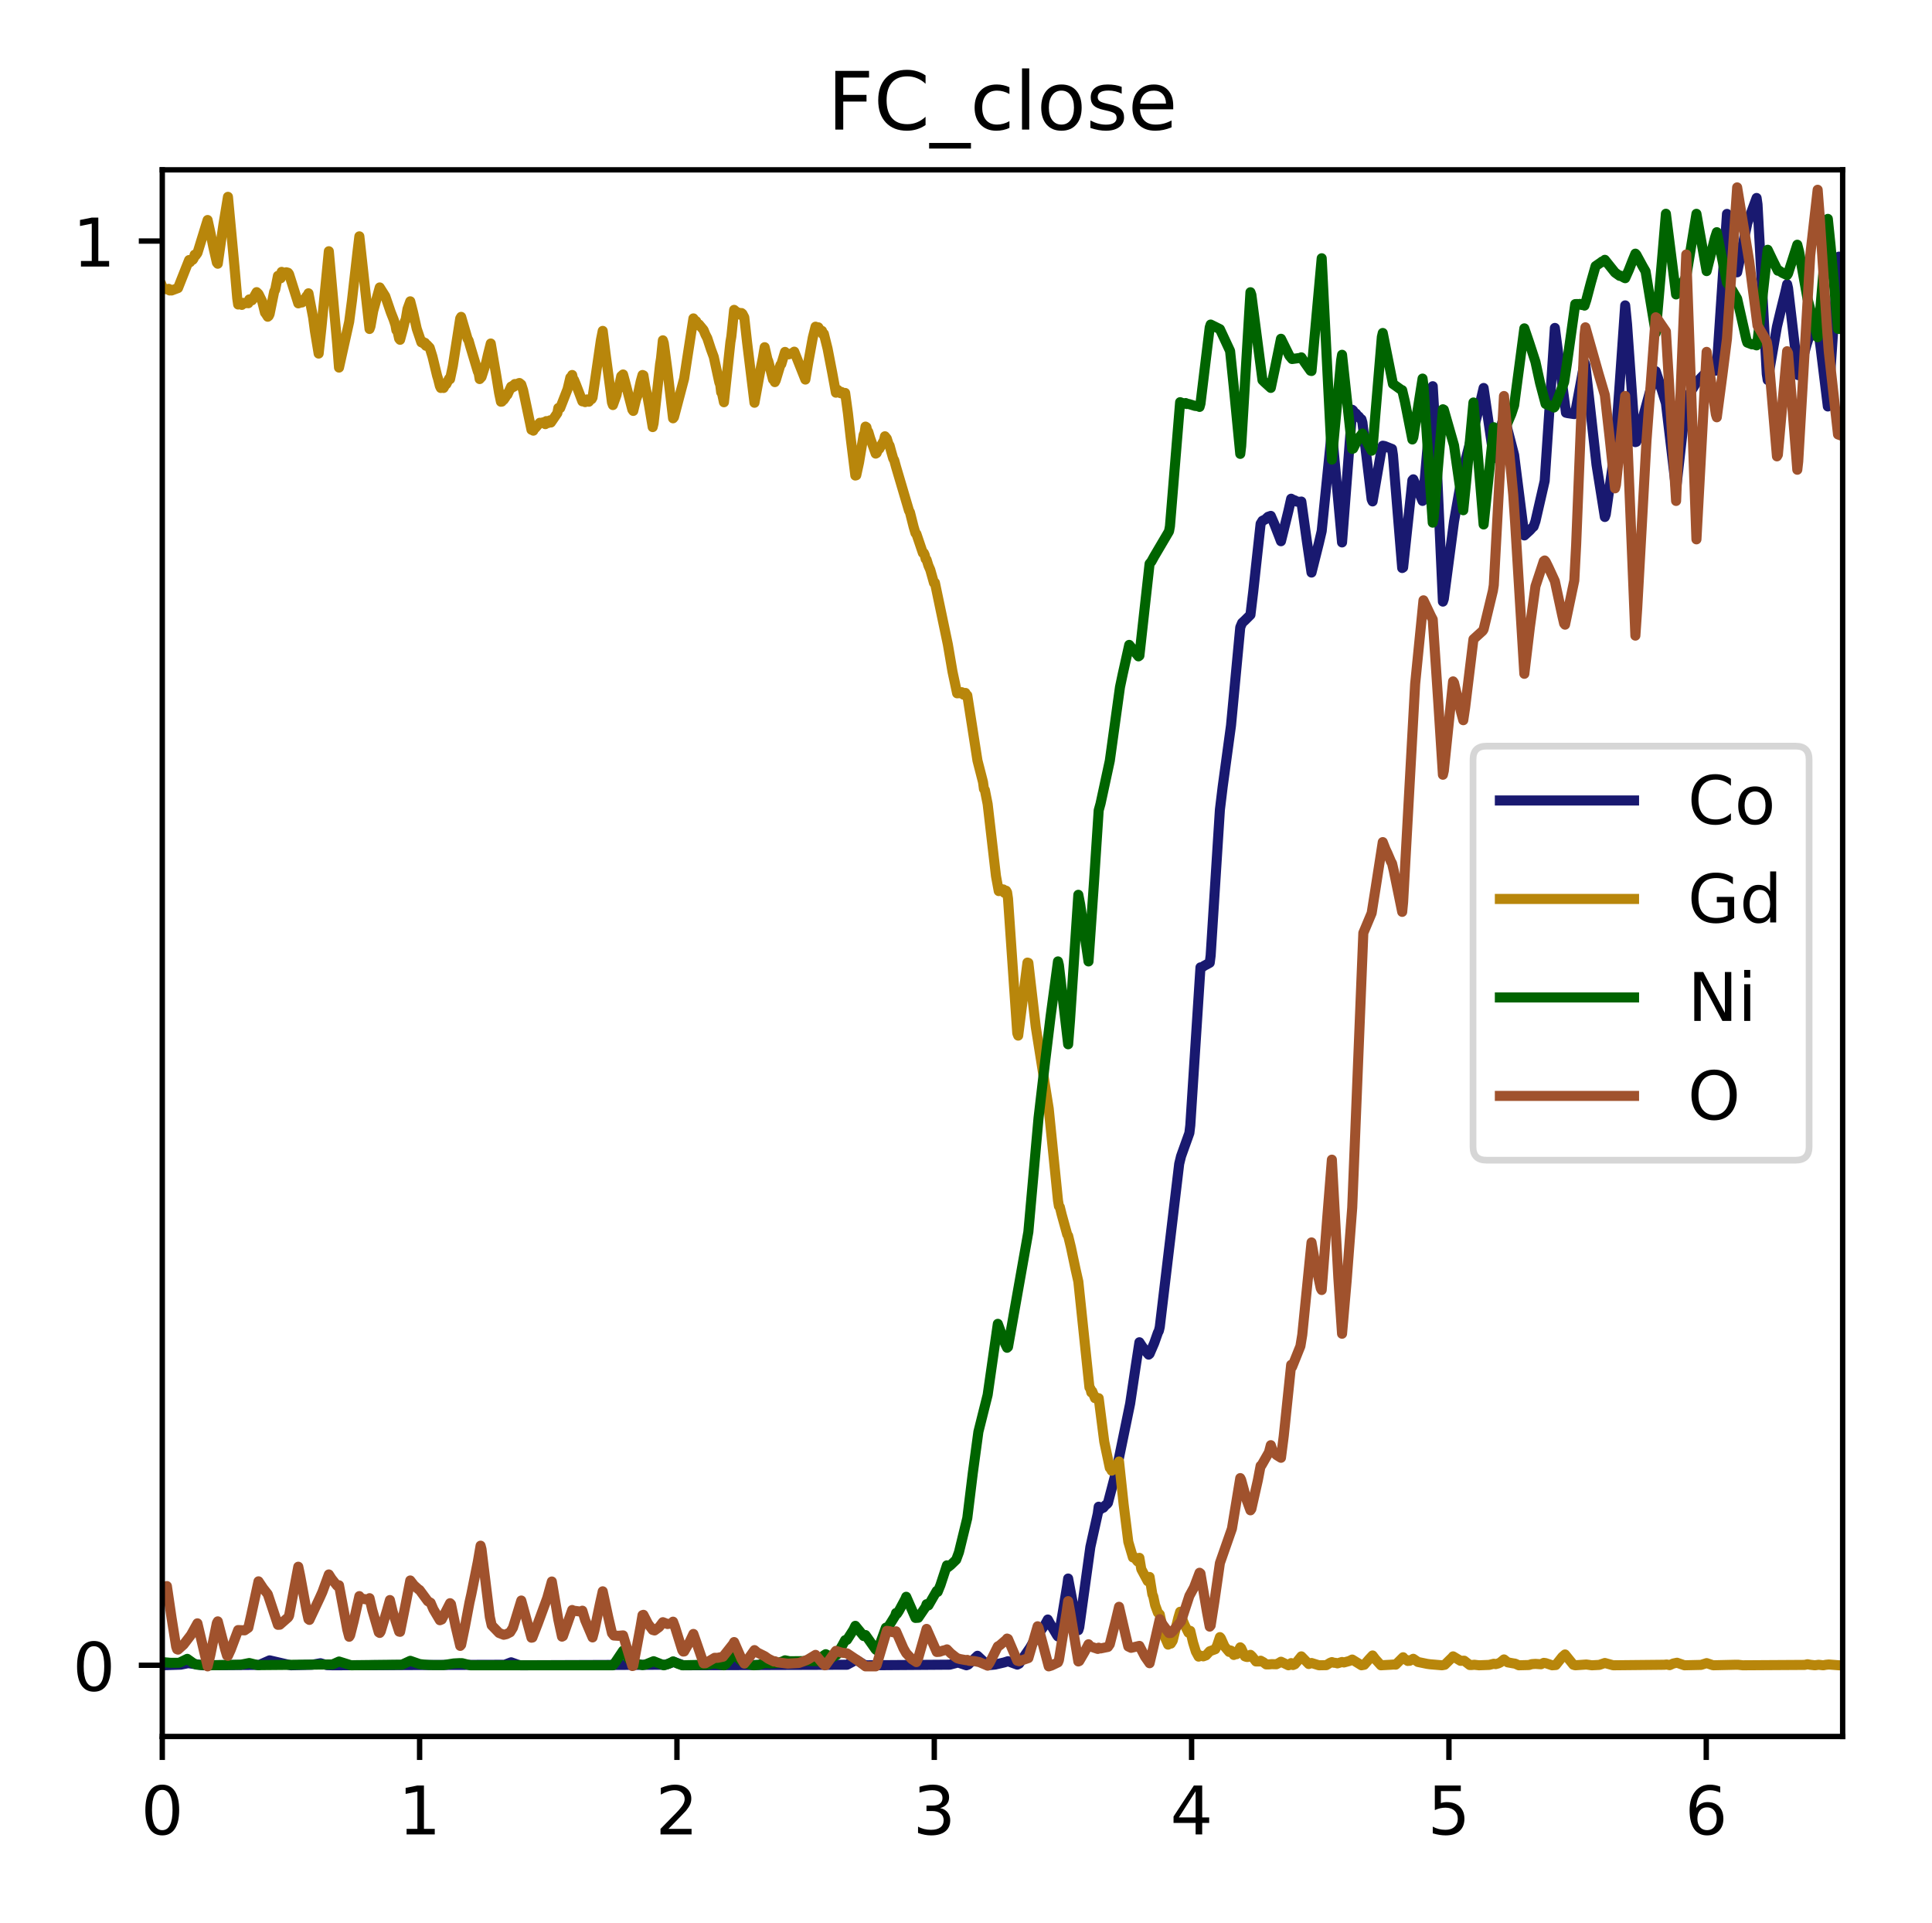 <?xml version="1.0" encoding="utf-8" standalone="no"?>
<!DOCTYPE svg PUBLIC "-//W3C//DTD SVG 1.1//EN"
  "http://www.w3.org/Graphics/SVG/1.1/DTD/svg11.dtd">
<!-- Created with matplotlib (http://matplotlib.org/) -->
<svg height="286.56pt" version="1.1" viewBox="0 0 288 286.56" width="288pt" xmlns="http://www.w3.org/2000/svg" xmlns:xlink="http://www.w3.org/1999/xlink">
 <defs>
  <style type="text/css">
*{stroke-linecap:butt;stroke-linejoin:round;}
  </style>
 </defs>
 <g id="figure_1">
  <g id="patch_1">
   <path d="M 0 286.56 
L 288 286.56 
L 288 0 
L 0 0 
z
" style="fill:#ffffff;"/>
  </g>
  <g id="axes_1">
   <g id="patch_2">
    <path d="M 24.19 258.819 
L 274.68 258.819 
L 274.68 25.313 
L 24.19 25.313 
z
" style="fill:#ffffff;"/>
   </g>
   <g id="matplotlib.axis_1">
    <g id="xtick_1">
     <g id="line2d_1">
      <defs>
       <path d="M 0 0 
L 0 3.5 
" id="ma5dbf525be" style="stroke:#000000;stroke-width:0.8;"/>
      </defs>
      <g>
       <use style="stroke:#000000;stroke-width:0.8;" x="24.19" xlink:href="#ma5dbf525be" y="258.819"/>
      </g>
     </g>
     <g id="text_1">
      <!-- 0 -->
      <defs>
       <path d="M 31.781 66.406 
Q 24.172 66.406 20.328 58.906 
Q 16.5 51.422 16.5 36.375 
Q 16.5 21.391 20.328 13.891 
Q 24.172 6.391 31.781 6.391 
Q 39.453 6.391 43.281 13.891 
Q 47.125 21.391 47.125 36.375 
Q 47.125 51.422 43.281 58.906 
Q 39.453 66.406 31.781 66.406 
z
M 31.781 74.219 
Q 44.047 74.219 50.516 64.516 
Q 56.984 54.828 56.984 36.375 
Q 56.984 17.969 50.516 8.266 
Q 44.047 -1.422 31.781 -1.422 
Q 19.531 -1.422 13.062 8.266 
Q 6.594 17.969 6.594 36.375 
Q 6.594 54.828 13.062 64.516 
Q 19.531 74.219 31.781 74.219 
z
" id="DejaVuSans-30"/>
      </defs>
      <g transform="translate(21.009 273.418)scale(0.1 -0.1)">
       <use xlink:href="#DejaVuSans-30"/>
      </g>
     </g>
    </g>
    <g id="xtick_2">
     <g id="line2d_2">
      <g>
       <use style="stroke:#000000;stroke-width:0.8;" x="62.55" xlink:href="#ma5dbf525be" y="258.819"/>
      </g>
     </g>
     <g id="text_2">
      <!-- 1 -->
      <defs>
       <path d="M 12.406 8.297 
L 28.516 8.297 
L 28.516 63.922 
L 10.984 60.406 
L 10.984 69.391 
L 28.422 72.906 
L 38.281 72.906 
L 38.281 8.297 
L 54.391 8.297 
L 54.391 0 
L 12.406 0 
z
" id="DejaVuSans-31"/>
      </defs>
      <g transform="translate(59.369 273.418)scale(0.1 -0.1)">
       <use xlink:href="#DejaVuSans-31"/>
      </g>
     </g>
    </g>
    <g id="xtick_3">
     <g id="line2d_3">
      <g>
       <use style="stroke:#000000;stroke-width:0.8;" x="100.91" xlink:href="#ma5dbf525be" y="258.819"/>
      </g>
     </g>
     <g id="text_3">
      <!-- 2 -->
      <defs>
       <path d="M 19.188 8.297 
L 53.609 8.297 
L 53.609 0 
L 7.328 0 
L 7.328 8.297 
Q 12.938 14.109 22.625 23.891 
Q 32.328 33.688 34.812 36.531 
Q 39.547 41.844 41.422 45.531 
Q 43.312 49.219 43.312 52.781 
Q 43.312 58.594 39.234 62.25 
Q 35.156 65.922 28.609 65.922 
Q 23.969 65.922 18.812 64.312 
Q 13.672 62.703 7.812 59.422 
L 7.812 69.391 
Q 13.766 71.781 18.938 73 
Q 24.125 74.219 28.422 74.219 
Q 39.75 74.219 46.484 68.547 
Q 53.219 62.891 53.219 53.422 
Q 53.219 48.922 51.531 44.891 
Q 49.859 40.875 45.406 35.406 
Q 44.188 33.984 37.641 27.219 
Q 31.109 20.453 19.188 8.297 
z
" id="DejaVuSans-32"/>
      </defs>
      <g transform="translate(97.729 273.418)scale(0.1 -0.1)">
       <use xlink:href="#DejaVuSans-32"/>
      </g>
     </g>
    </g>
    <g id="xtick_4">
     <g id="line2d_4">
      <g>
       <use style="stroke:#000000;stroke-width:0.8;" x="139.27" xlink:href="#ma5dbf525be" y="258.819"/>
      </g>
     </g>
     <g id="text_4">
      <!-- 3 -->
      <defs>
       <path d="M 40.578 39.312 
Q 47.656 37.797 51.625 33 
Q 55.609 28.219 55.609 21.188 
Q 55.609 10.406 48.188 4.484 
Q 40.766 -1.422 27.094 -1.422 
Q 22.516 -1.422 17.656 -0.516 
Q 12.797 0.391 7.625 2.203 
L 7.625 11.719 
Q 11.719 9.328 16.594 8.109 
Q 21.484 6.891 26.812 6.891 
Q 36.078 6.891 40.938 10.547 
Q 45.797 14.203 45.797 21.188 
Q 45.797 27.641 41.281 31.266 
Q 36.766 34.906 28.719 34.906 
L 20.219 34.906 
L 20.219 43.016 
L 29.109 43.016 
Q 36.375 43.016 40.234 45.922 
Q 44.094 48.828 44.094 54.297 
Q 44.094 59.906 40.109 62.906 
Q 36.141 65.922 28.719 65.922 
Q 24.656 65.922 20.016 65.031 
Q 15.375 64.156 9.812 62.312 
L 9.812 71.094 
Q 15.438 72.656 20.344 73.438 
Q 25.25 74.219 29.594 74.219 
Q 40.828 74.219 47.359 69.109 
Q 53.906 64.016 53.906 55.328 
Q 53.906 49.266 50.438 45.094 
Q 46.969 40.922 40.578 39.312 
z
" id="DejaVuSans-33"/>
      </defs>
      <g transform="translate(136.088 273.418)scale(0.1 -0.1)">
       <use xlink:href="#DejaVuSans-33"/>
      </g>
     </g>
    </g>
    <g id="xtick_5">
     <g id="line2d_5">
      <g>
       <use style="stroke:#000000;stroke-width:0.8;" x="177.63" xlink:href="#ma5dbf525be" y="258.819"/>
      </g>
     </g>
     <g id="text_5">
      <!-- 4 -->
      <defs>
       <path d="M 37.797 64.312 
L 12.891 25.391 
L 37.797 25.391 
z
M 35.203 72.906 
L 47.609 72.906 
L 47.609 25.391 
L 58.016 25.391 
L 58.016 17.188 
L 47.609 17.188 
L 47.609 0 
L 37.797 0 
L 37.797 17.188 
L 4.891 17.188 
L 4.891 26.703 
z
" id="DejaVuSans-34"/>
      </defs>
      <g transform="translate(174.448 273.418)scale(0.1 -0.1)">
       <use xlink:href="#DejaVuSans-34"/>
      </g>
     </g>
    </g>
    <g id="xtick_6">
     <g id="line2d_6">
      <g>
       <use style="stroke:#000000;stroke-width:0.8;" x="215.989" xlink:href="#ma5dbf525be" y="258.819"/>
      </g>
     </g>
     <g id="text_6">
      <!-- 5 -->
      <defs>
       <path d="M 10.797 72.906 
L 49.516 72.906 
L 49.516 64.594 
L 19.828 64.594 
L 19.828 46.734 
Q 21.969 47.469 24.109 47.828 
Q 26.266 48.188 28.422 48.188 
Q 40.625 48.188 47.75 41.5 
Q 54.891 34.812 54.891 23.391 
Q 54.891 11.625 47.562 5.094 
Q 40.234 -1.422 26.906 -1.422 
Q 22.312 -1.422 17.547 -0.641 
Q 12.797 0.141 7.719 1.703 
L 7.719 11.625 
Q 12.109 9.234 16.797 8.062 
Q 21.484 6.891 26.703 6.891 
Q 35.156 6.891 40.078 11.328 
Q 45.016 15.766 45.016 23.391 
Q 45.016 31 40.078 35.438 
Q 35.156 39.891 26.703 39.891 
Q 22.75 39.891 18.812 39.016 
Q 14.891 38.141 10.797 36.281 
z
" id="DejaVuSans-35"/>
      </defs>
      <g transform="translate(212.808 273.418)scale(0.1 -0.1)">
       <use xlink:href="#DejaVuSans-35"/>
      </g>
     </g>
    </g>
    <g id="xtick_7">
     <g id="line2d_7">
      <g>
       <use style="stroke:#000000;stroke-width:0.8;" x="254.349" xlink:href="#ma5dbf525be" y="258.819"/>
      </g>
     </g>
     <g id="text_7">
      <!-- 6 -->
      <defs>
       <path d="M 33.016 40.375 
Q 26.375 40.375 22.484 35.828 
Q 18.609 31.297 18.609 23.391 
Q 18.609 15.531 22.484 10.953 
Q 26.375 6.391 33.016 6.391 
Q 39.656 6.391 43.531 10.953 
Q 47.406 15.531 47.406 23.391 
Q 47.406 31.297 43.531 35.828 
Q 39.656 40.375 33.016 40.375 
z
M 52.594 71.297 
L 52.594 62.312 
Q 48.875 64.062 45.094 64.984 
Q 41.312 65.922 37.594 65.922 
Q 27.828 65.922 22.672 59.328 
Q 17.531 52.734 16.797 39.406 
Q 19.672 43.656 24.016 45.922 
Q 28.375 48.188 33.594 48.188 
Q 44.578 48.188 50.953 41.516 
Q 57.328 34.859 57.328 23.391 
Q 57.328 12.156 50.688 5.359 
Q 44.047 -1.422 33.016 -1.422 
Q 20.359 -1.422 13.672 8.266 
Q 6.984 17.969 6.984 36.375 
Q 6.984 53.656 15.188 63.938 
Q 23.391 74.219 37.203 74.219 
Q 40.922 74.219 44.703 73.484 
Q 48.484 72.75 52.594 71.297 
z
" id="DejaVuSans-36"/>
      </defs>
      <g transform="translate(251.168 273.418)scale(0.1 -0.1)">
       <use xlink:href="#DejaVuSans-36"/>
      </g>
     </g>
    </g>
   </g>
   <g id="matplotlib.axis_2">
    <g id="ytick_1">
     <g id="line2d_8">
      <defs>
       <path d="M 0 0 
L -3.5 0 
" id="maab6858b0c" style="stroke:#000000;stroke-width:0.8;"/>
      </defs>
      <g>
       <use style="stroke:#000000;stroke-width:0.8;" x="24.19" xlink:href="#maab6858b0c" y="248.205"/>
      </g>
     </g>
     <g id="text_8">
      <!-- 0 -->
      <g transform="translate(10.828 252.005)scale(0.1 -0.1)">
       <use xlink:href="#DejaVuSans-30"/>
      </g>
     </g>
    </g>
    <g id="ytick_2">
     <g id="line2d_9">
      <g>
       <use style="stroke:#000000;stroke-width:0.8;" x="24.19" xlink:href="#maab6858b0c" y="35.927"/>
      </g>
     </g>
     <g id="text_9">
      <!-- 1 -->
      <g transform="translate(10.828 39.726)scale(0.1 -0.1)">
       <use xlink:href="#DejaVuSans-31"/>
      </g>
     </g>
    </g>
   </g>
   <g id="line2d_10">
    <path clip-path="url(#pdd9306fbd5)" d="M 24.19 248.205 
L 26.949 248.112 
L 28.052 247.889 
L 30.259 248.205 
L 38.673 248.143 
L 40.19 247.47 
L 43.363 248.205 
L 46.535 248.121 
L 47.777 247.902 
L 48.742 248.183 
L 49.57 248.205 
L 75.226 248.13 
L 76.192 247.76 
L 77.157 248.107 
L 77.571 248.205 
L 99.227 248.125 
L 100.468 247.697 
L 101.847 248.205 
L 126.262 248.125 
L 127.641 247.386 
L 128.883 248.161 
L 129.296 248.205 
L 141.573 248.116 
L 142.814 247.791 
L 144.056 248.205 
L 144.331 248.103 
L 145.711 246.788 
L 147.228 248.205 
L 148.332 248.099 
L 149.711 247.778 
L 150.263 247.599 
L 151.642 248.107 
L 151.918 247.969 
L 153.573 245.554 
L 154.539 243.852 
L 154.814 243.402 
L 155.09 243.112 
L 155.78 242.15 
L 156.194 241.383 
L 156.47 241.891 
L 157.573 243.736 
L 157.711 243.91 
L 157.849 243.678 
L 158.401 240.452 
L 159.09 236.281 
L 159.228 235.274 
L 159.504 236.736 
L 160.608 242.546 
L 160.746 242.974 
L 160.884 242.533 
L 162.539 230.569 
L 163.642 225.596 
L 163.78 224.571 
L 163.918 224.985 
L 164.056 224.954 
L 164.332 224.656 
L 164.47 224.722 
L 164.746 224.388 
L 165.022 224.165 
L 165.16 223.996 
L 166.401 219.259 
L 168.47 209.198 
L 169.298 203.646 
L 169.849 200.059 
L 170.263 200.691 
L 170.677 201.248 
L 171.229 201.903 
L 171.367 201.783 
L 172.056 200.188 
L 172.608 198.624 
L 172.746 198.37 
L 172.884 197.79 
L 175.781 173.47 
L 176.056 172.338 
L 177.298 168.871 
L 177.436 167.721 
L 178.953 144.18 
L 179.091 144.234 
L 179.505 143.949 
L 180.332 143.499 
L 180.47 142.425 
L 181.85 120.671 
L 182.264 117.253 
L 183.505 108.127 
L 184.884 93.498 
L 185.16 92.843 
L 185.574 92.46 
L 186.402 91.635 
L 186.815 88.2 
L 187.919 78.063 
L 188.195 77.617 
L 188.609 77.421 
L 189.022 77.029 
L 189.436 76.891 
L 189.988 78.165 
L 190.678 79.943 
L 190.953 80.669 
L 192.057 76.164 
L 192.471 74.333 
L 192.609 74.498 
L 192.747 74.475 
L 192.885 74.609 
L 193.022 74.582 
L 193.298 74.761 
L 193.574 74.778 
L 193.712 74.787 
L 193.85 74.921 
L 193.988 74.756 
L 194.816 80.678 
L 195.505 85.339 
L 196.609 80.928 
L 197.023 79.154 
L 198.54 64.187 
L 200.057 80.848 
L 201.574 61.072 
L 201.712 61.192 
L 201.85 61.468 
L 202.126 61.629 
L 202.402 61.999 
L 202.54 62.066 
L 202.816 62.422 
L 202.954 62.498 
L 203.092 62.979 
L 204.471 74.435 
L 204.609 74.734 
L 205.85 67.52 
L 206.126 66.432 
L 206.402 66.481 
L 207.092 66.758 
L 207.506 66.918 
L 207.644 67.809 
L 209.023 84.662 
L 209.161 84.577 
L 210.402 72.947 
L 210.54 71.592 
L 210.678 71.441 
L 211.23 72.689 
L 212.058 74.658 
L 212.333 72.078 
L 213.575 57.565 
L 213.851 62.235 
L 215.092 89.666 
L 215.23 89.26 
L 216.747 77.737 
L 217.575 73.014 
L 218.403 68.812 
L 220.334 61.362 
L 221.161 57.828 
L 222.678 68.277 
L 223.782 63.554 
L 224.196 61.999 
L 225.161 65.679 
L 225.713 67.827 
L 227.23 79.805 
L 228.058 79.047 
L 228.472 78.588 
L 228.61 78.486 
L 228.886 77.693 
L 230.265 71.673 
L 231.782 48.876 
L 233.437 61.517 
L 233.713 61.58 
L 234.679 61.718 
L 234.955 60.733 
L 236.196 54.054 
L 236.334 54.437 
L 237.989 69.262 
L 239.231 77.055 
L 239.369 76.672 
L 240.748 66.909 
L 241.438 57.293 
L 242.265 45.516 
L 242.541 48.323 
L 243.783 65.898 
L 243.92 65.853 
L 244.058 65.506 
L 244.61 63.313 
L 245.852 58.764 
L 246.817 55.328 
L 247.369 56.999 
L 248.334 60.087 
L 249.852 72.916 
L 251.369 59.486 
L 252.748 57.222 
L 253.024 56.874 
L 253.576 56.282 
L 254.266 55.582 
L 254.541 55.399 
L 255.231 55.373 
L 255.645 55.199 
L 255.783 55.243 
L 255.921 54.731 
L 257.438 31.881 
L 258.817 40.285 
L 258.955 40.588 
L 259.783 36.551 
L 260.473 33.258 
L 261.852 29.506 
L 261.99 30.464 
L 263.369 55.729 
L 263.507 56.638 
L 264.887 48.68 
L 265.438 46.376 
L 266.128 43.578 
L 266.404 42.361 
L 266.542 42.945 
L 268.059 55.916 
L 268.611 53.898 
L 269.301 51.389 
L 269.576 50.507 
L 269.852 50.119 
L 270.68 49.023 
L 270.956 48.568 
L 271.37 51.603 
L 272.473 60.582 
L 272.887 54.958 
L 273.99 38.52 
L 274.128 38.253 
L 274.404 38.306 
L 274.68 38.386 
L 274.68 38.386 
" style="fill:none;stroke:#191970;stroke-linecap:square;stroke-width:1.5;"/>
   </g>
   <g id="line2d_11">
    <path clip-path="url(#pdd9306fbd5)" d="M 24.19 42.727 
L 24.328 43.088 
L 24.742 43.069 
L 25.018 43.164 
L 25.156 43.05 
L 25.293 43.296 
L 25.431 43.164 
L 25.569 43.296 
L 26.535 42.936 
L 28.19 38.757 
L 28.328 39.08 
L 28.604 38.681 
L 28.742 38.719 
L 28.88 38.51 
L 29.018 37.959 
L 29.156 38.092 
L 29.432 37.712 
L 30.949 32.793 
L 31.363 34.673 
L 31.776 36.705 
L 32.328 39.137 
L 32.466 39.308 
L 32.88 36.383 
L 33.294 33.533 
L 33.983 29.336 
L 34.949 39.688 
L 35.363 44.436 
L 35.501 45.386 
L 35.914 45.177 
L 36.052 45.443 
L 36.19 45.139 
L 36.604 45.196 
L 36.742 45.082 
L 37.018 45.196 
L 37.156 44.626 
L 37.294 44.797 
L 37.432 44.588 
L 37.57 44.759 
L 38.259 43.543 
L 38.535 43.809 
L 39.087 44.93 
L 39.501 46.601 
L 39.639 46.772 
L 39.915 47.209 
L 40.053 47.095 
L 40.19 46.81 
L 40.88 43.429 
L 41.018 43.201 
L 41.432 41.112 
L 41.57 41.188 
L 41.708 41.131 
L 41.846 41.473 
L 41.984 40.523 
L 42.397 40.846 
L 42.673 40.58 
L 42.949 40.656 
L 43.087 40.846 
L 44.466 45.215 
L 44.742 45.12 
L 44.88 44.759 
L 45.018 45.082 
L 45.432 44.607 
L 45.708 44.132 
L 45.846 44.094 
L 45.984 43.714 
L 46.26 45.158 
L 46.673 47.304 
L 46.949 49.375 
L 47.501 52.699 
L 47.915 48.843 
L 49.018 37.446 
L 50.26 51.236 
L 50.536 54.788 
L 52.053 47.95 
L 52.467 44.797 
L 53.294 37.522 
L 53.57 35.224 
L 54.536 44.056 
L 55.087 49.033 
L 55.225 48.653 
L 55.639 46.336 
L 56.605 42.841 
L 57.432 44.151 
L 58.26 46.563 
L 58.674 47.608 
L 58.95 48.444 
L 59.088 49.223 
L 59.225 49.223 
L 59.501 50.476 
L 59.639 50.647 
L 60.053 49.109 
L 60.329 47.931 
L 60.467 47.684 
L 60.743 46.051 
L 61.157 44.911 
L 61.57 46.525 
L 62.122 48.995 
L 62.812 51.027 
L 63.088 50.97 
L 63.226 51.274 
L 63.364 51.103 
L 63.501 51.54 
L 63.639 51.388 
L 64.053 51.825 
L 64.467 53.154 
L 65.157 56.004 
L 65.295 56.44 
L 65.571 57.542 
L 65.708 57.827 
L 65.846 57.599 
L 66.122 57.827 
L 66.26 57.58 
L 66.398 57.105 
L 66.536 57.257 
L 66.95 56.421 
L 67.088 56.516 
L 67.502 54.541 
L 68.605 47.456 
L 68.743 47.228 
L 69.709 50.533 
L 69.846 50.723 
L 70.122 51.692 
L 71.226 55.358 
L 71.364 55.662 
L 71.502 56.497 
L 71.778 56.194 
L 72.053 55.339 
L 72.467 54.047 
L 72.743 52.832 
L 73.157 51.198 
L 73.985 56.023 
L 74.398 58.568 
L 74.674 59.878 
L 74.812 59.859 
L 74.95 59.479 
L 75.088 59.593 
L 75.364 59.195 
L 75.502 58.72 
L 75.64 58.834 
L 76.054 57.922 
L 76.192 57.618 
L 76.329 57.789 
L 76.467 57.466 
L 76.605 57.637 
L 76.743 57.238 
L 77.019 57.333 
L 77.295 57.124 
L 77.433 57.086 
L 77.709 57.314 
L 77.985 58.169 
L 78.398 60.125 
L 79.226 64.057 
L 79.364 63.924 
L 79.502 64.19 
L 79.64 63.715 
L 79.778 63.81 
L 80.467 63.012 
L 80.605 63.069 
L 80.881 62.974 
L 81.019 62.936 
L 81.295 63.221 
L 81.433 62.765 
L 81.709 63.05 
L 81.985 62.652 
L 82.123 62.974 
L 83.088 61.569 
L 83.226 60.809 
L 83.502 60.828 
L 84.606 57.998 
L 84.881 56.858 
L 85.019 56.269 
L 85.157 56.478 
L 85.295 55.89 
L 85.433 56.535 
L 85.571 56.63 
L 85.847 57.295 
L 86.261 58.359 
L 86.812 59.821 
L 87.088 59.612 
L 87.226 59.935 
L 87.502 59.536 
L 87.778 59.878 
L 88.054 59.517 
L 88.192 59.498 
L 88.33 59.252 
L 89.571 50.704 
L 89.847 49.318 
L 90.261 52.661 
L 90.951 57.808 
L 91.226 59.992 
L 91.364 60.372 
L 91.916 58.834 
L 92.054 57.979 
L 92.192 57.96 
L 92.606 56.061 
L 92.882 55.814 
L 93.295 57.352 
L 94.261 61.056 
L 94.399 61.246 
L 94.813 59.536 
L 95.089 58.796 
L 95.502 56.877 
L 95.778 55.89 
L 95.916 55.947 
L 96.192 57.618 
L 96.468 58.853 
L 96.744 60.372 
L 97.296 63.658 
L 97.433 63.088 
L 98.399 54.275 
L 98.537 53.42 
L 98.813 50.723 
L 98.951 51.141 
L 99.503 55.263 
L 100.33 62.348 
L 100.468 62.177 
L 101.985 56.421 
L 102.399 53.686 
L 103.365 47.456 
L 103.503 47.646 
L 103.641 48.045 
L 103.779 47.874 
L 104.054 48.482 
L 104.192 48.349 
L 104.882 49.185 
L 105.158 49.868 
L 105.434 50.4 
L 105.985 52.072 
L 106.399 53.192 
L 107.227 56.991 
L 107.365 57.352 
L 107.503 58.473 
L 107.641 58.663 
L 107.917 59.954 
L 108.882 50.97 
L 109.02 50.172 
L 109.434 46.184 
L 109.986 46.658 
L 110.124 46.601 
L 110.399 46.924 
L 110.537 46.658 
L 110.675 46.772 
L 110.951 47.304 
L 111.365 51.008 
L 111.779 54.389 
L 112.468 60.03 
L 113.434 54.731 
L 113.71 53.382 
L 113.986 51.749 
L 114.4 53.534 
L 114.537 53.857 
L 115.227 56.554 
L 115.365 56.649 
L 115.503 56.953 
L 115.641 56.687 
L 116.331 54.408 
L 116.469 54.275 
L 117.02 52.452 
L 117.158 52.756 
L 117.296 52.68 
L 117.572 52.813 
L 118.124 52.623 
L 118.4 52.414 
L 120.055 56.573 
L 120.469 54.104 
L 121.158 50.343 
L 121.572 48.691 
L 121.71 49.147 
L 121.986 48.786 
L 122.4 49.451 
L 122.538 49.318 
L 122.676 49.83 
L 122.814 49.754 
L 123.365 51.958 
L 124.055 55.529 
L 124.607 58.53 
L 124.883 58.112 
L 125.296 58.606 
L 125.434 58.416 
L 125.572 58.511 
L 125.71 58.758 
L 125.986 58.568 
L 126.4 61.588 
L 126.814 65.292 
L 127.503 70.876 
L 127.641 70.838 
L 128.055 68.939 
L 128.745 64.798 
L 128.883 64.532 
L 129.021 63.582 
L 129.159 63.677 
L 129.296 64.304 
L 129.434 64.361 
L 129.71 65.292 
L 130.538 67.609 
L 130.676 67.533 
L 130.952 66.906 
L 131.09 66.887 
L 131.779 65.615 
L 131.917 65.026 
L 132.193 65.368 
L 132.469 66.222 
L 132.607 66.412 
L 132.883 67.419 
L 133.159 68.369 
L 133.297 68.578 
L 133.572 69.584 
L 135.504 76.118 
L 135.641 76.346 
L 136.193 78.531 
L 136.469 79.461 
L 136.607 79.575 
L 137.573 82.424 
L 137.711 82.424 
L 137.848 82.728 
L 137.986 83.317 
L 138.124 83.412 
L 138.4 84.305 
L 138.676 84.932 
L 139.228 86.888 
L 139.366 86.85 
L 141.297 96.062 
L 141.987 100.108 
L 142.676 103.337 
L 142.952 103.318 
L 143.228 103.318 
L 143.366 103.166 
L 143.642 103.546 
L 143.918 103.28 
L 144.056 103.622 
L 144.193 103.641 
L 145.711 113.366 
L 146.538 116.576 
L 146.676 117.602 
L 146.814 117.754 
L 147.228 119.843 
L 148.469 130.575 
L 148.883 132.816 
L 149.021 132.778 
L 149.159 132.455 
L 149.297 132.759 
L 149.573 132.569 
L 149.711 133.063 
L 149.849 133.082 
L 149.987 132.759 
L 150.125 133.006 
L 150.263 133.937 
L 151.642 153.994 
L 151.78 154.355 
L 152.332 150.006 
L 153.159 143.472 
L 153.297 143.51 
L 154.401 153.064 
L 156.332 165.239 
L 157.711 178.915 
L 157.849 179.77 
L 157.987 179.902 
L 158.263 181.023 
L 159.09 184.005 
L 159.228 184.195 
L 159.642 185.905 
L 160.332 189.172 
L 160.746 191.014 
L 162.401 206.798 
L 162.539 206.95 
L 162.677 207.539 
L 162.815 207.368 
L 163.091 208.052 
L 163.229 208.394 
L 163.366 208.242 
L 163.642 208.603 
L 163.78 208.394 
L 164.608 214.871 
L 165.435 218.784 
L 165.573 218.897 
L 165.711 219.201 
L 165.849 218.973 
L 165.987 219.03 
L 166.815 217.834 
L 167.504 224.273 
L 168.194 229.8 
L 168.884 232.136 
L 169.022 232.022 
L 169.574 232.725 
L 169.849 232.193 
L 170.125 233.865 
L 171.091 235.669 
L 171.367 235.043 
L 171.78 237.626 
L 171.918 237.949 
L 172.194 239.24 
L 172.608 240.361 
L 172.884 240.627 
L 173.574 243.856 
L 174.125 245.128 
L 174.401 244.825 
L 174.539 244.976 
L 174.815 244.54 
L 175.643 241.159 
L 175.919 240.228 
L 176.332 241.577 
L 176.608 242.241 
L 177.16 243.343 
L 177.298 243.039 
L 177.436 243.077 
L 177.85 244.825 
L 178.263 246.154 
L 178.677 246.914 
L 178.953 246.762 
L 179.367 246.876 
L 179.781 246.724 
L 180.332 246.116 
L 181.16 245.812 
L 181.436 245.242 
L 181.85 244.008 
L 181.988 244.16 
L 182.539 245.394 
L 183.229 246.211 
L 183.367 245.983 
L 183.505 246.021 
L 183.919 246.667 
L 184.057 246.515 
L 184.333 246.553 
L 184.884 245.527 
L 185.022 245.66 
L 185.574 246.876 
L 185.85 246.971 
L 185.988 246.971 
L 186.402 246.648 
L 186.677 246.914 
L 187.229 247.636 
L 187.781 247.636 
L 187.919 247.522 
L 188.333 247.75 
L 188.746 248.073 
L 189.16 248.073 
L 189.574 248.035 
L 190.264 248.054 
L 190.678 247.845 
L 190.953 247.674 
L 192.057 248.205 
L 192.333 248.129 
L 192.471 247.883 
L 192.747 248.167 
L 193.022 248.054 
L 193.298 247.731 
L 193.988 246.876 
L 195.091 248.016 
L 195.505 247.864 
L 196.609 248.205 
L 197.712 248.186 
L 198.264 247.845 
L 198.54 247.731 
L 198.816 247.826 
L 199.092 247.845 
L 199.367 247.921 
L 200.057 247.712 
L 200.333 247.788 
L 200.885 247.636 
L 201.161 247.56 
L 201.574 247.351 
L 202.954 248.205 
L 203.368 248.129 
L 204.057 247.332 
L 204.609 246.743 
L 205.023 247.294 
L 205.85 248.205 
L 207.23 248.129 
L 207.782 248.091 
L 208.057 248.11 
L 209.161 247.009 
L 209.299 247.275 
L 209.575 247.351 
L 209.851 247.56 
L 209.988 247.484 
L 210.126 247.541 
L 210.678 247.237 
L 211.368 247.712 
L 212.747 247.997 
L 213.161 248.054 
L 214.954 248.205 
L 215.368 248.129 
L 216.058 247.446 
L 216.471 247.047 
L 216.609 246.876 
L 217.713 247.541 
L 218.265 247.522 
L 219.092 248.167 
L 219.368 248.167 
L 219.782 248.129 
L 220.472 248.205 
L 221.989 248.148 
L 222.678 247.978 
L 222.954 248.035 
L 223.368 247.921 
L 223.644 247.788 
L 224.196 247.332 
L 224.748 247.769 
L 225.575 247.921 
L 225.851 247.959 
L 226.403 248.205 
L 227.92 248.167 
L 228.334 248.035 
L 228.886 247.997 
L 229.713 248.054 
L 230.127 247.845 
L 230.403 247.883 
L 231.368 248.205 
L 231.92 248.167 
L 232.886 246.952 
L 233.299 246.591 
L 234.541 248.129 
L 234.817 248.205 
L 235.92 248.129 
L 236.472 248.091 
L 237.3 248.205 
L 238.403 248.148 
L 239.231 247.864 
L 239.92 248.054 
L 240.472 248.205 
L 248.059 248.129 
L 248.472 248.091 
L 248.886 248.186 
L 249.438 247.94 
L 249.99 247.826 
L 251.093 248.205 
L 253.576 248.148 
L 254.404 247.883 
L 255.369 248.205 
L 258.68 248.129 
L 259.093 248.129 
L 259.783 248.205 
L 269.025 248.148 
L 269.438 248.054 
L 269.852 248.129 
L 270.542 248.205 
L 271.094 248.129 
L 271.783 248.205 
L 272.197 248.129 
L 272.611 248.091 
L 274.128 248.205 
L 274.68 248.205 
L 274.68 248.205 
" style="fill:none;stroke:#b8860b;stroke-linecap:square;stroke-width:1.5;"/>
   </g>
   <g id="line2d_12">
    <path clip-path="url(#pdd9306fbd5)" d="M 24.19 247.734 
L 25.431 247.838 
L 26.259 247.838 
L 26.535 247.838 
L 26.811 247.789 
L 27.914 247.248 
L 28.88 247.938 
L 29.294 248.106 
L 29.983 248.161 
L 31.363 248.205 
L 35.914 248.116 
L 37.156 247.868 
L 38.397 248.181 
L 49.57 248.081 
L 50.536 247.645 
L 52.329 248.205 
L 59.915 248.116 
L 61.157 247.541 
L 62.536 248.022 
L 63.226 248.106 
L 63.915 248.156 
L 64.605 248.176 
L 66.122 248.176 
L 67.64 247.933 
L 68.467 247.888 
L 68.881 247.893 
L 70.122 248.205 
L 91.364 248.205 
L 91.778 247.68 
L 92.882 246.037 
L 93.571 247.045 
L 94.261 247.853 
L 94.675 247.928 
L 95.778 248.181 
L 96.192 248.106 
L 97.433 247.6 
L 98.951 248.205 
L 99.64 247.997 
L 100.192 247.719 
L 100.33 247.625 
L 101.02 247.957 
L 101.709 248.205 
L 105.434 248.126 
L 106.537 247.913 
L 107.917 248.205 
L 108.192 248.037 
L 109.434 246.514 
L 110.537 247.595 
L 110.951 247.868 
L 112.33 248.205 
L 113.158 248.136 
L 113.986 247.858 
L 114.951 247.928 
L 116.055 247.833 
L 116.744 247.6 
L 117.02 247.466 
L 117.71 247.605 
L 119.641 247.585 
L 120.469 247.546 
L 121.296 247.59 
L 121.572 247.551 
L 121.848 247.595 
L 122.814 246.737 
L 123.089 246.553 
L 123.503 246.777 
L 124.193 246.97 
L 124.745 246.638 
L 125.572 245.224 
L 125.986 244.46 
L 126.262 244.415 
L 127.227 242.902 
L 127.503 242.326 
L 128.745 243.849 
L 128.883 243.854 
L 129.021 243.701 
L 130.538 245.854 
L 130.676 245.958 
L 131.228 244.886 
L 132.055 242.604 
L 132.331 242.495 
L 132.469 242.386 
L 132.883 241.736 
L 133.435 240.843 
L 133.572 240.411 
L 133.71 240.54 
L 133.986 240.124 
L 134.952 238.328 
L 135.09 237.995 
L 136.469 241.146 
L 136.883 241.121 
L 137.986 239.498 
L 138.124 239.101 
L 138.262 239.325 
L 138.4 239.275 
L 139.642 237.117 
L 139.78 237.266 
L 140.193 236.244 
L 141.159 233.307 
L 141.297 233.599 
L 141.711 233.272 
L 142.538 232.473 
L 142.952 231.347 
L 144.193 226.267 
L 145.021 219.509 
L 145.849 213.402 
L 147.228 207.9 
L 148.745 197.313 
L 149.849 200.309 
L 150.125 200.88 
L 150.263 200.756 
L 153.297 183.609 
L 154.814 166.617 
L 155.78 158.361 
L 156.608 151.51 
L 157.711 143.294 
L 157.849 143.85 
L 159.228 155.648 
L 159.504 152.09 
L 160.746 133.366 
L 161.022 134.81 
L 162.125 142.356 
L 162.263 143.299 
L 163.091 131.322 
L 163.78 120.78 
L 164.056 119.778 
L 165.435 113.397 
L 166.953 102.413 
L 167.367 100.448 
L 168.332 96.117 
L 169.711 97.829 
L 169.849 97.725 
L 171.367 84.026 
L 171.643 83.684 
L 172.056 82.935 
L 174.263 79.189 
L 174.401 78.445 
L 175.919 59.944 
L 176.194 60.053 
L 176.608 60.138 
L 176.746 60.073 
L 176.884 60.217 
L 177.022 60.178 
L 177.298 60.242 
L 178.125 60.495 
L 178.677 60.555 
L 178.815 60.649 
L 178.953 60.163 
L 180.332 48.796 
L 180.47 48.375 
L 181.85 49.059 
L 183.367 52.314 
L 183.919 57.692 
L 184.884 67.649 
L 185.022 66.488 
L 186.402 43.557 
L 186.54 43.944 
L 188.195 56.66 
L 188.471 56.938 
L 189.436 57.816 
L 190.126 54.541 
L 190.953 50.493 
L 192.195 53.008 
L 192.609 53.51 
L 193.85 53.341 
L 193.988 53.261 
L 194.54 54.1 
L 195.367 55.261 
L 195.505 55.296 
L 197.023 38.492 
L 198.54 68.503 
L 199.919 53.718 
L 200.057 52.879 
L 201.574 66.905 
L 201.712 66.855 
L 202.126 66.037 
L 202.678 65.119 
L 203.092 64.613 
L 204.057 66.449 
L 204.471 67.173 
L 204.609 66.756 
L 205.988 50.225 
L 206.126 49.63 
L 207.644 57.226 
L 207.919 57.414 
L 208.885 58.109 
L 209.023 58.153 
L 209.437 59.91 
L 210.54 65.501 
L 210.678 65.203 
L 212.058 56.427 
L 212.195 57.489 
L 213.575 77.899 
L 213.713 77.22 
L 215.092 61.001 
L 215.23 61.071 
L 216.747 66.374 
L 218.127 76.049 
L 218.54 71.946 
L 219.644 59.989 
L 220.334 68.255 
L 221.161 78.172 
L 222.403 66.394 
L 222.678 63.675 
L 222.954 63.918 
L 223.506 64.132 
L 223.782 64.33 
L 223.92 64.34 
L 224.196 64.573 
L 224.748 62.981 
L 225.299 61.686 
L 225.713 60.411 
L 227.23 48.94 
L 227.92 50.964 
L 228.886 53.926 
L 229.575 57.092 
L 230.403 60.207 
L 230.955 60.416 
L 231.506 60.649 
L 231.644 60.738 
L 231.782 60.584 
L 233.162 56.953 
L 233.575 54.229 
L 234.817 45.328 
L 235.093 45.313 
L 235.369 45.343 
L 235.506 45.299 
L 235.782 45.457 
L 235.92 45.383 
L 236.196 45.547 
L 236.472 44.703 
L 237.162 42.084 
L 237.851 39.663 
L 238.679 39.092 
L 238.817 38.978 
L 238.955 39.047 
L 239.231 38.725 
L 240.748 40.625 
L 241.438 41.116 
L 241.576 41.091 
L 242.127 41.404 
L 242.265 41.464 
L 242.817 40.228 
L 243.369 38.814 
L 243.783 37.807 
L 243.92 37.946 
L 244.886 39.722 
L 245.3 40.437 
L 246.817 49.625 
L 247.783 38.378 
L 248.334 31.858 
L 249.852 43.885 
L 251.369 41.206 
L 252.886 31.868 
L 254.404 40.407 
L 255.645 35.46 
L 255.921 34.607 
L 257.438 42.158 
L 257.852 42.699 
L 258.266 43.334 
L 258.955 44.52 
L 260.335 50.657 
L 260.473 51.064 
L 260.749 51.168 
L 261.162 51.327 
L 261.3 51.277 
L 261.576 51.371 
L 261.852 51.475 
L 261.99 50.91 
L 263.507 37.227 
L 264.197 38.67 
L 265.025 40.347 
L 265.162 40.303 
L 265.714 40.68 
L 266.404 40.997 
L 266.542 40.769 
L 267.921 36.477 
L 268.197 37.549 
L 269.438 44.495 
L 270.404 48.241 
L 270.956 50.265 
L 271.232 47.492 
L 272.473 32.623 
L 272.887 36.666 
L 273.99 49.015 
L 274.68 49.049 
L 274.68 49.049 
" style="fill:none;stroke:#006400;stroke-linecap:square;stroke-width:1.5;"/>
   </g>
   <g id="line2d_13">
    <path clip-path="url(#pdd9306fbd5)" d="M 24.19 236.558 
L 24.88 236.403 
L 25.569 241.104 
L 26.259 245.418 
L 26.397 245.819 
L 26.535 245.871 
L 26.811 245.619 
L 27.363 245.129 
L 28.466 243.688 
L 29.432 241.953 
L 30.949 248.368 
L 31.363 246.648 
L 32.328 241.902 
L 32.466 241.66 
L 33.57 245.86 
L 33.845 246.761 
L 33.983 246.797 
L 34.397 245.891 
L 35.501 242.957 
L 36.466 242.998 
L 37.018 242.612 
L 37.432 240.774 
L 38.535 235.693 
L 39.225 236.728 
L 39.915 237.608 
L 41.432 242.174 
L 41.708 242.159 
L 42.949 241.068 
L 43.087 240.836 
L 44.466 233.515 
L 44.742 234.838 
L 45.708 240.084 
L 45.984 241.34 
L 46.122 241.443 
L 47.639 238.215 
L 48.053 237.299 
L 49.018 234.668 
L 49.432 235.317 
L 50.26 236.357 
L 50.398 236.455 
L 50.536 236.28 
L 51.777 242.921 
L 52.053 243.956 
L 52.191 243.745 
L 52.743 241.572 
L 53.57 237.896 
L 53.846 238.262 
L 54.95 238.437 
L 55.087 238.205 
L 55.501 239.986 
L 56.467 243.297 
L 56.605 243.384 
L 56.743 243.189 
L 57.708 239.956 
L 58.122 238.483 
L 58.536 240.228 
L 59.501 243.189 
L 59.639 243.219 
L 60.467 239.096 
L 61.157 235.564 
L 61.708 236.275 
L 62.398 236.898 
L 62.536 236.97 
L 63.777 238.653 
L 64.191 238.89 
L 64.605 239.858 
L 65.571 241.49 
L 65.846 241.382 
L 67.088 238.952 
L 67.226 239.091 
L 67.915 242.401 
L 68.605 245.315 
L 68.743 245.155 
L 69.295 242.494 
L 69.984 238.844 
L 70.26 237.608 
L 71.226 232.789 
L 71.64 230.38 
L 71.778 230.905 
L 73.019 241.016 
L 73.295 242.246 
L 74.398 243.389 
L 75.088 243.657 
L 75.502 243.564 
L 76.054 243.281 
L 76.467 242.607 
L 77.709 238.555 
L 79.226 244.095 
L 79.364 244.069 
L 80.192 241.932 
L 81.571 238.185 
L 82.261 235.719 
L 83.226 241.397 
L 83.778 243.935 
L 83.916 243.863 
L 85.295 239.966 
L 85.433 240.059 
L 86.675 240.223 
L 86.812 240.069 
L 87.226 241.464 
L 88.33 244.053 
L 88.606 243.003 
L 89.433 239.039 
L 89.847 237.181 
L 90.675 241.052 
L 91.226 243.42 
L 91.502 243.77 
L 92.192 243.812 
L 92.882 243.75 
L 94.261 248.316 
L 94.399 248.285 
L 95.502 242.36 
L 95.778 240.733 
L 95.916 240.687 
L 96.606 242.03 
L 97.296 242.941 
L 97.571 243.014 
L 98.261 242.509 
L 98.813 241.783 
L 99.503 242.056 
L 100.192 241.943 
L 100.33 241.706 
L 100.606 242.442 
L 101.709 245.969 
L 101.847 246.159 
L 101.985 246.144 
L 102.813 244.697 
L 103.365 243.534 
L 103.779 244.712 
L 104.882 247.915 
L 105.158 247.904 
L 106.537 247.091 
L 106.951 247.101 
L 107.779 246.931 
L 109.296 245.016 
L 109.434 244.743 
L 110.537 247.256 
L 110.951 247.951 
L 111.641 247.106 
L 112.468 245.943 
L 112.882 246.298 
L 113.986 246.849 
L 114.537 247.235 
L 115.365 247.647 
L 115.503 247.601 
L 115.917 247.765 
L 117.434 247.961 
L 119.089 247.863 
L 119.641 247.662 
L 120.193 247.451 
L 120.469 247.323 
L 121.572 246.653 
L 122.676 247.971 
L 122.951 248.208 
L 123.089 248.187 
L 124.607 246.056 
L 125.434 246.319 
L 126.262 246.427 
L 128.055 247.626 
L 129.021 248.368 
L 130.538 248.368 
L 130.676 248.198 
L 132.193 243.07 
L 132.607 243.127 
L 133.159 243.297 
L 133.435 243.286 
L 133.572 243.142 
L 134.676 245.68 
L 135.09 246.401 
L 135.917 247.281 
L 136.607 247.729 
L 136.883 247.117 
L 138.124 242.782 
L 139.642 246.221 
L 140.055 246.195 
L 140.469 246.046 
L 141.021 245.907 
L 141.159 245.835 
L 141.711 246.406 
L 142.4 246.952 
L 142.676 247.148 
L 143.09 247.276 
L 144.056 247.451 
L 144.193 247.4 
L 144.469 247.539 
L 145.297 247.59 
L 145.987 247.734 
L 147.228 248.26 
L 147.504 247.858 
L 147.918 247.06 
L 148.745 245.392 
L 149.021 245.238 
L 149.987 244.409 
L 150.125 244.223 
L 150.263 244.285 
L 151.642 247.523 
L 151.918 247.601 
L 153.297 247.132 
L 154.677 242.391 
L 154.814 242.622 
L 156.332 248.368 
L 156.746 248.239 
L 157.711 247.776 
L 157.849 247.441 
L 158.953 240.573 
L 159.228 238.643 
L 159.504 240.141 
L 160.746 247.637 
L 160.884 247.575 
L 161.711 246.154 
L 162.263 245.073 
L 162.539 245.397 
L 163.642 245.768 
L 163.78 245.582 
L 164.056 245.696 
L 165.16 245.469 
L 165.435 245.073 
L 166.263 241.809 
L 166.815 239.487 
L 167.78 243.678 
L 168.194 245.402 
L 168.608 245.603 
L 169.849 245.315 
L 170.677 246.911 
L 171.367 247.899 
L 171.918 245.572 
L 172.884 241.33 
L 173.298 242.092 
L 174.263 243.405 
L 174.539 243.389 
L 174.815 243.137 
L 176.056 241.66 
L 177.298 237.865 
L 177.988 236.604 
L 178.815 234.416 
L 178.953 234.524 
L 179.919 240.249 
L 180.332 242.442 
L 180.47 242.277 
L 181.022 238.735 
L 181.85 232.97 
L 183.643 227.837 
L 184.884 220.305 
L 185.022 220.578 
L 185.85 223.6 
L 186.402 225.108 
L 186.54 224.908 
L 187.505 220.624 
L 187.919 218.472 
L 188.057 218.39 
L 189.16 216.459 
L 189.436 215.399 
L 189.712 216.207 
L 190.264 216.851 
L 190.953 217.278 
L 191.367 214.024 
L 192.471 203.419 
L 192.609 203.733 
L 193.85 200.634 
L 194.126 198.956 
L 195.505 185.179 
L 195.919 187.522 
L 196.885 192.031 
L 197.023 192.273 
L 197.85 181.514 
L 198.54 172.844 
L 199.505 190.461 
L 200.057 198.791 
L 200.747 190.858 
L 201.574 180 
L 203.23 139.052 
L 204.057 137.08 
L 204.471 136.092 
L 205.023 132.601 
L 206.126 125.512 
L 206.54 126.583 
L 206.816 127.16 
L 207.368 128.452 
L 207.506 128.673 
L 207.782 129.842 
L 209.023 135.911 
L 209.161 134.47 
L 210.954 101.934 
L 212.195 89.475 
L 213.299 91.802 
L 213.575 92.327 
L 214.402 104.673 
L 215.092 115.473 
L 215.23 114.886 
L 216.609 101.558 
L 216.747 101.759 
L 217.851 106.341 
L 218.127 107.344 
L 218.403 105.481 
L 219.644 95.277 
L 221.023 94.026 
L 221.161 93.794 
L 222.541 88.07 
L 222.678 87.21 
L 224.196 59.024 
L 225.575 73.732 
L 225.851 77.789 
L 227.23 100.43 
L 228.058 93.46 
L 228.886 87.39 
L 230.127 83.637 
L 230.265 83.539 
L 230.403 83.699 
L 230.817 84.533 
L 231.782 86.623 
L 232.886 91.746 
L 233.162 92.94 
L 233.299 93.105 
L 234.679 86.515 
L 234.955 81.212 
L 236.196 49.999 
L 236.334 48.784 
L 238.265 55.611 
L 239.231 58.875 
L 239.92 65.001 
L 240.748 72.785 
L 240.886 72.27 
L 242.265 59.014 
L 242.541 64.332 
L 243.783 94.737 
L 244.058 90.67 
L 245.438 65.716 
L 246.817 47.286 
L 246.955 47.374 
L 248.334 49.392 
L 249.852 74.664 
L 251.369 37.927 
L 252.886 80.389 
L 254.404 52.445 
L 255.783 61.768 
L 255.921 62.195 
L 256.748 55.945 
L 257.438 50.473 
L 258.955 27.929 
L 260.749 38.91 
L 261.99 48.527 
L 262.956 50.174 
L 263.369 50.941 
L 263.507 51.806 
L 264.887 68.018 
L 265.025 67.776 
L 266.404 52.347 
L 266.542 52.635 
L 267.921 70.015 
L 268.059 68.78 
L 269.852 38.035 
L 270.956 28.284 
L 271.232 31.883 
L 272.335 48.692 
L 272.611 52.362 
L 273.99 64.754 
L 274.68 64.996 
L 274.68 64.996 
" style="fill:none;stroke:#a0522d;stroke-linecap:square;stroke-width:1.5;"/>
   </g>
   <g id="patch_3">
    <path d="M 24.19 258.819 
L 24.19 25.313 
" style="fill:none;stroke:#000000;stroke-linecap:square;stroke-linejoin:miter;stroke-width:0.8;"/>
   </g>
   <g id="patch_4">
    <path d="M 274.68 258.819 
L 274.68 25.313 
" style="fill:none;stroke:#000000;stroke-linecap:square;stroke-linejoin:miter;stroke-width:0.8;"/>
   </g>
   <g id="patch_5">
    <path d="M 24.19 258.819 
L 274.68 258.819 
" style="fill:none;stroke:#000000;stroke-linecap:square;stroke-linejoin:miter;stroke-width:0.8;"/>
   </g>
   <g id="patch_6">
    <path d="M 24.19 25.313 
L 274.68 25.313 
" style="fill:none;stroke:#000000;stroke-linecap:square;stroke-linejoin:miter;stroke-width:0.8;"/>
   </g>
   <g id="text_10">
    <!-- FC_close -->
    <defs>
     <path d="M 9.812 72.906 
L 51.703 72.906 
L 51.703 64.594 
L 19.672 64.594 
L 19.672 43.109 
L 48.578 43.109 
L 48.578 34.812 
L 19.672 34.812 
L 19.672 0 
L 9.812 0 
z
" id="DejaVuSans-46"/>
     <path d="M 64.406 67.281 
L 64.406 56.891 
Q 59.422 61.531 53.781 63.812 
Q 48.141 66.109 41.797 66.109 
Q 29.297 66.109 22.656 58.469 
Q 16.016 50.828 16.016 36.375 
Q 16.016 21.969 22.656 14.328 
Q 29.297 6.688 41.797 6.688 
Q 48.141 6.688 53.781 8.984 
Q 59.422 11.281 64.406 15.922 
L 64.406 5.609 
Q 59.234 2.094 53.438 0.328 
Q 47.656 -1.422 41.219 -1.422 
Q 24.656 -1.422 15.125 8.703 
Q 5.609 18.844 5.609 36.375 
Q 5.609 53.953 15.125 64.078 
Q 24.656 74.219 41.219 74.219 
Q 47.75 74.219 53.531 72.484 
Q 59.328 70.75 64.406 67.281 
z
" id="DejaVuSans-43"/>
     <path d="M 50.984 -16.609 
L 50.984 -23.578 
L -0.984 -23.578 
L -0.984 -16.609 
z
" id="DejaVuSans-5f"/>
     <path d="M 48.781 52.594 
L 48.781 44.188 
Q 44.969 46.297 41.141 47.344 
Q 37.312 48.391 33.406 48.391 
Q 24.656 48.391 19.812 42.844 
Q 14.984 37.312 14.984 27.297 
Q 14.984 17.281 19.812 11.734 
Q 24.656 6.203 33.406 6.203 
Q 37.312 6.203 41.141 7.25 
Q 44.969 8.297 48.781 10.406 
L 48.781 2.094 
Q 45.016 0.344 40.984 -0.531 
Q 36.969 -1.422 32.422 -1.422 
Q 20.062 -1.422 12.781 6.344 
Q 5.516 14.109 5.516 27.297 
Q 5.516 40.672 12.859 48.328 
Q 20.219 56 33.016 56 
Q 37.156 56 41.109 55.141 
Q 45.062 54.297 48.781 52.594 
z
" id="DejaVuSans-63"/>
     <path d="M 9.422 75.984 
L 18.406 75.984 
L 18.406 0 
L 9.422 0 
z
" id="DejaVuSans-6c"/>
     <path d="M 30.609 48.391 
Q 23.391 48.391 19.188 42.75 
Q 14.984 37.109 14.984 27.297 
Q 14.984 17.484 19.156 11.844 
Q 23.344 6.203 30.609 6.203 
Q 37.797 6.203 41.984 11.859 
Q 46.188 17.531 46.188 27.297 
Q 46.188 37.016 41.984 42.703 
Q 37.797 48.391 30.609 48.391 
z
M 30.609 56 
Q 42.328 56 49.016 48.375 
Q 55.719 40.766 55.719 27.297 
Q 55.719 13.875 49.016 6.219 
Q 42.328 -1.422 30.609 -1.422 
Q 18.844 -1.422 12.172 6.219 
Q 5.516 13.875 5.516 27.297 
Q 5.516 40.766 12.172 48.375 
Q 18.844 56 30.609 56 
z
" id="DejaVuSans-6f"/>
     <path d="M 44.281 53.078 
L 44.281 44.578 
Q 40.484 46.531 36.375 47.5 
Q 32.281 48.484 27.875 48.484 
Q 21.188 48.484 17.844 46.438 
Q 14.5 44.391 14.5 40.281 
Q 14.5 37.156 16.891 35.375 
Q 19.281 33.594 26.516 31.984 
L 29.594 31.297 
Q 39.156 29.25 43.188 25.516 
Q 47.219 21.781 47.219 15.094 
Q 47.219 7.469 41.188 3.016 
Q 35.156 -1.422 24.609 -1.422 
Q 20.219 -1.422 15.453 -0.562 
Q 10.688 0.297 5.422 2 
L 5.422 11.281 
Q 10.406 8.688 15.234 7.391 
Q 20.062 6.109 24.812 6.109 
Q 31.156 6.109 34.562 8.281 
Q 37.984 10.453 37.984 14.406 
Q 37.984 18.062 35.516 20.016 
Q 33.062 21.969 24.703 23.781 
L 21.578 24.516 
Q 13.234 26.266 9.516 29.906 
Q 5.812 33.547 5.812 39.891 
Q 5.812 47.609 11.281 51.797 
Q 16.75 56 26.812 56 
Q 31.781 56 36.172 55.266 
Q 40.578 54.547 44.281 53.078 
z
" id="DejaVuSans-73"/>
     <path d="M 56.203 29.594 
L 56.203 25.203 
L 14.891 25.203 
Q 15.484 15.922 20.484 11.062 
Q 25.484 6.203 34.422 6.203 
Q 39.594 6.203 44.453 7.469 
Q 49.312 8.734 54.109 11.281 
L 54.109 2.781 
Q 49.266 0.734 44.188 -0.344 
Q 39.109 -1.422 33.891 -1.422 
Q 20.797 -1.422 13.156 6.188 
Q 5.516 13.812 5.516 26.812 
Q 5.516 40.234 12.766 48.109 
Q 20.016 56 32.328 56 
Q 43.359 56 49.781 48.891 
Q 56.203 41.797 56.203 29.594 
z
M 47.219 32.234 
Q 47.125 39.594 43.094 43.984 
Q 39.062 48.391 32.422 48.391 
Q 24.906 48.391 20.391 44.141 
Q 15.875 39.891 15.188 32.172 
z
" id="DejaVuSans-65"/>
    </defs>
    <g transform="translate(123.34 19.313)scale(0.12 -0.12)">
     <use xlink:href="#DejaVuSans-46"/>
     <use x="57.52" xlink:href="#DejaVuSans-43"/>
     <use x="127.344" xlink:href="#DejaVuSans-5f"/>
     <use x="177.344" xlink:href="#DejaVuSans-63"/>
     <use x="232.324" xlink:href="#DejaVuSans-6c"/>
     <use x="260.107" xlink:href="#DejaVuSans-6f"/>
     <use x="321.289" xlink:href="#DejaVuSans-73"/>
     <use x="373.389" xlink:href="#DejaVuSans-65"/>
    </g>
   </g>
   <g id="legend_1">
    <g id="patch_7">
     <path d="M 221.583 172.922 
L 267.68 172.922 
Q 269.68 172.922 269.68 170.922 
L 269.68 113.21 
Q 269.68 111.21 267.68 111.21 
L 221.583 111.21 
Q 219.583 111.21 219.583 113.21 
L 219.583 170.922 
Q 219.583 172.922 221.583 172.922 
z
" style="fill:#ffffff;opacity:0.8;stroke:#cccccc;stroke-linejoin:miter;"/>
    </g>
    <g id="line2d_14">
     <path d="M 223.583 119.308 
L 243.583 119.308 
" style="fill:none;stroke:#191970;stroke-linecap:square;stroke-width:1.5;"/>
    </g>
    <g id="line2d_15"/>
    <g id="text_11">
     <!-- Co -->
     <g transform="translate(251.583 122.808)scale(0.1 -0.1)">
      <use xlink:href="#DejaVuSans-43"/>
      <use x="69.824" xlink:href="#DejaVuSans-6f"/>
     </g>
    </g>
    <g id="line2d_16">
     <path d="M 223.583 133.986 
L 243.583 133.986 
" style="fill:none;stroke:#b8860b;stroke-linecap:square;stroke-width:1.5;"/>
    </g>
    <g id="line2d_17"/>
    <g id="text_12">
     <!-- Gd -->
     <defs>
      <path d="M 59.516 10.406 
L 59.516 29.984 
L 43.406 29.984 
L 43.406 38.094 
L 69.281 38.094 
L 69.281 6.781 
Q 63.578 2.734 56.688 0.656 
Q 49.812 -1.422 42 -1.422 
Q 24.906 -1.422 15.25 8.562 
Q 5.609 18.562 5.609 36.375 
Q 5.609 54.25 15.25 64.234 
Q 24.906 74.219 42 74.219 
Q 49.125 74.219 55.547 72.453 
Q 61.969 70.703 67.391 67.281 
L 67.391 56.781 
Q 61.922 61.422 55.766 63.766 
Q 49.609 66.109 42.828 66.109 
Q 29.438 66.109 22.719 58.641 
Q 16.016 51.172 16.016 36.375 
Q 16.016 21.625 22.719 14.156 
Q 29.438 6.688 42.828 6.688 
Q 48.047 6.688 52.141 7.594 
Q 56.25 8.5 59.516 10.406 
z
" id="DejaVuSans-47"/>
      <path d="M 45.406 46.391 
L 45.406 75.984 
L 54.391 75.984 
L 54.391 0 
L 45.406 0 
L 45.406 8.203 
Q 42.578 3.328 38.25 0.953 
Q 33.938 -1.422 27.875 -1.422 
Q 17.969 -1.422 11.734 6.484 
Q 5.516 14.406 5.516 27.297 
Q 5.516 40.188 11.734 48.094 
Q 17.969 56 27.875 56 
Q 33.938 56 38.25 53.625 
Q 42.578 51.266 45.406 46.391 
z
M 14.797 27.297 
Q 14.797 17.391 18.875 11.75 
Q 22.953 6.109 30.078 6.109 
Q 37.203 6.109 41.297 11.75 
Q 45.406 17.391 45.406 27.297 
Q 45.406 37.203 41.297 42.844 
Q 37.203 48.484 30.078 48.484 
Q 22.953 48.484 18.875 42.844 
Q 14.797 37.203 14.797 27.297 
z
" id="DejaVuSans-64"/>
     </defs>
     <g transform="translate(251.583 137.486)scale(0.1 -0.1)">
      <use xlink:href="#DejaVuSans-47"/>
      <use x="77.49" xlink:href="#DejaVuSans-64"/>
     </g>
    </g>
    <g id="line2d_18">
     <path d="M 223.583 148.665 
L 243.583 148.665 
" style="fill:none;stroke:#006400;stroke-linecap:square;stroke-width:1.5;"/>
    </g>
    <g id="line2d_19"/>
    <g id="text_13">
     <!-- Ni -->
     <defs>
      <path d="M 9.812 72.906 
L 23.094 72.906 
L 55.422 11.922 
L 55.422 72.906 
L 64.984 72.906 
L 64.984 0 
L 51.703 0 
L 19.391 60.984 
L 19.391 0 
L 9.812 0 
z
" id="DejaVuSans-4e"/>
      <path d="M 9.422 54.688 
L 18.406 54.688 
L 18.406 0 
L 9.422 0 
z
M 9.422 75.984 
L 18.406 75.984 
L 18.406 64.594 
L 9.422 64.594 
z
" id="DejaVuSans-69"/>
     </defs>
     <g transform="translate(251.583 152.165)scale(0.1 -0.1)">
      <use xlink:href="#DejaVuSans-4e"/>
      <use x="74.805" xlink:href="#DejaVuSans-69"/>
     </g>
    </g>
    <g id="line2d_20">
     <path d="M 223.583 163.343 
L 243.583 163.343 
" style="fill:none;stroke:#a0522d;stroke-linecap:square;stroke-width:1.5;"/>
    </g>
    <g id="line2d_21"/>
    <g id="text_14">
     <!-- O -->
     <defs>
      <path d="M 39.406 66.219 
Q 28.656 66.219 22.328 58.203 
Q 16.016 50.203 16.016 36.375 
Q 16.016 22.609 22.328 14.594 
Q 28.656 6.594 39.406 6.594 
Q 50.141 6.594 56.422 14.594 
Q 62.703 22.609 62.703 36.375 
Q 62.703 50.203 56.422 58.203 
Q 50.141 66.219 39.406 66.219 
z
M 39.406 74.219 
Q 54.734 74.219 63.906 63.938 
Q 73.094 53.656 73.094 36.375 
Q 73.094 19.141 63.906 8.859 
Q 54.734 -1.422 39.406 -1.422 
Q 24.031 -1.422 14.812 8.828 
Q 5.609 19.094 5.609 36.375 
Q 5.609 53.656 14.812 63.938 
Q 24.031 74.219 39.406 74.219 
z
" id="DejaVuSans-4f"/>
     </defs>
     <g transform="translate(251.583 166.843)scale(0.1 -0.1)">
      <use xlink:href="#DejaVuSans-4f"/>
     </g>
    </g>
   </g>
  </g>
 </g>
 <defs>
  <clipPath id="pdd9306fbd5">
   <rect height="233.507" width="250.49" x="24.19" y="25.313"/>
  </clipPath>
 </defs>
</svg>
